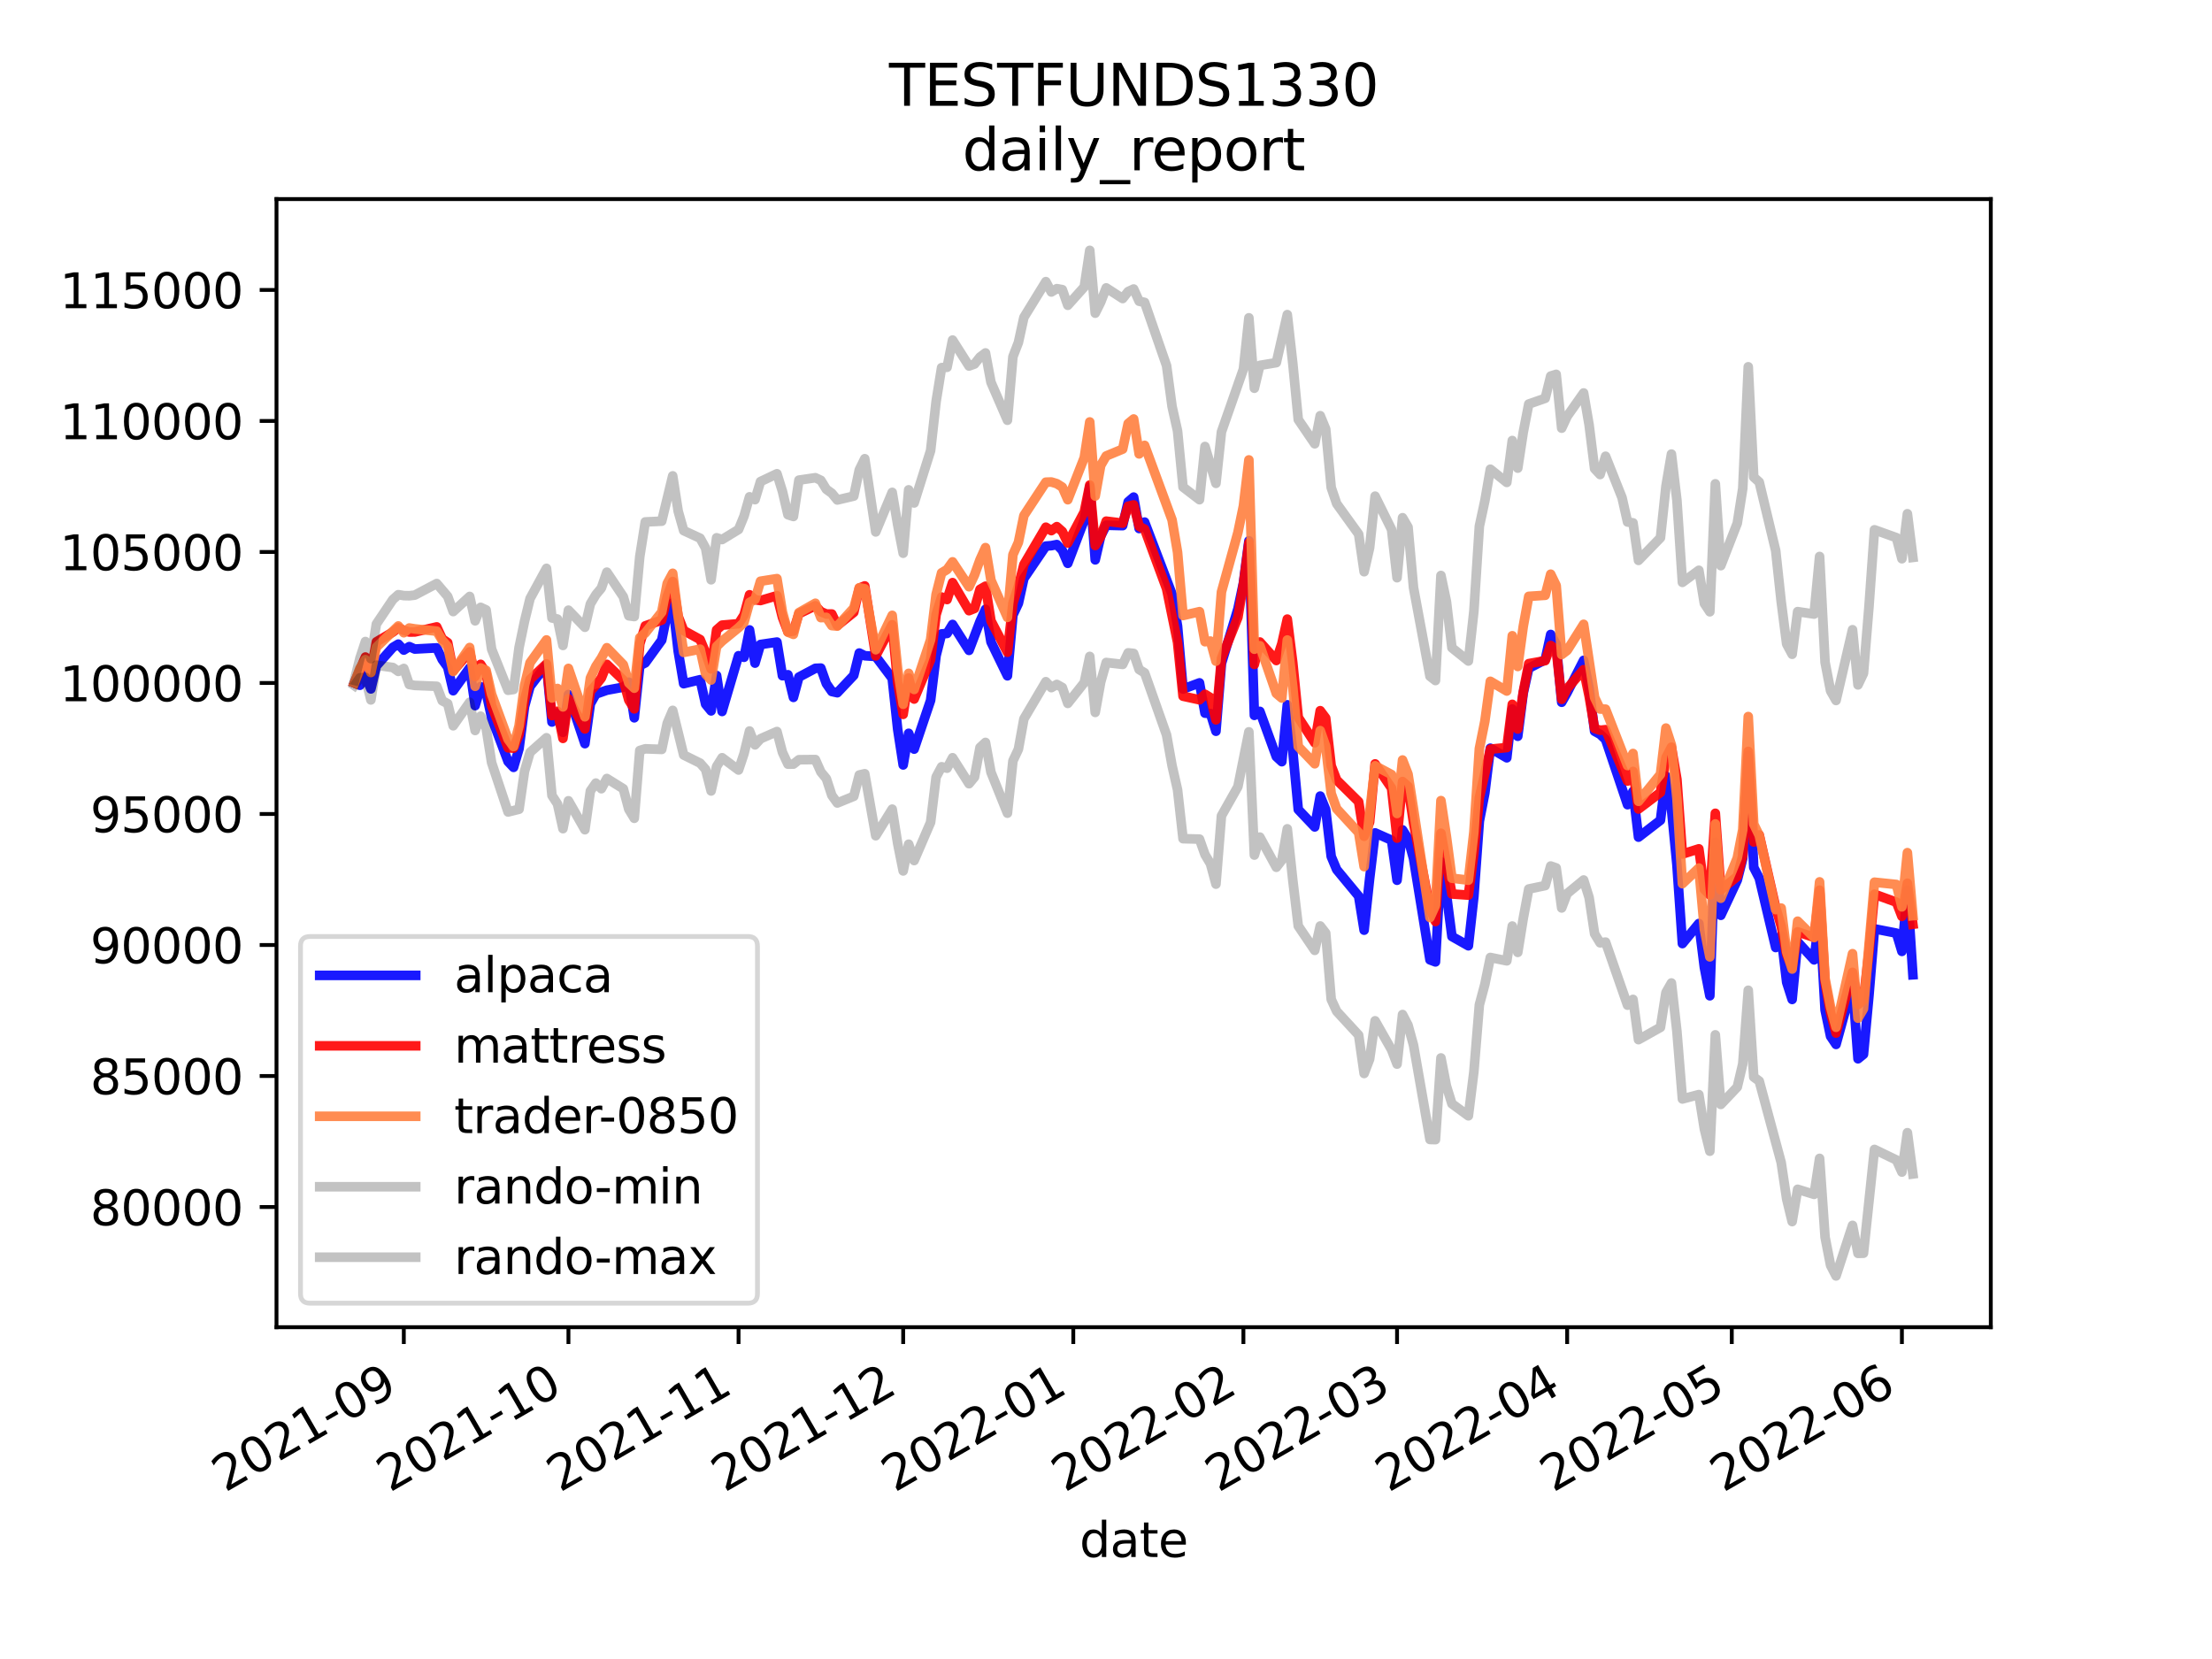<?xml version="1.0" encoding="utf-8" standalone="no"?>
<!DOCTYPE svg PUBLIC "-//W3C//DTD SVG 1.1//EN"
  "http://www.w3.org/Graphics/SVG/1.1/DTD/svg11.dtd">
<svg height="345.6pt" version="1.1" viewBox="0 0 460.8 345.6" width="460.8pt" xmlns="http://www.w3.org/2000/svg" xmlns:xlink="http://www.w3.org/1999/xlink">
 <defs>
  <style type="text/css">*{stroke-linecap:butt;stroke-linejoin:round;}</style>
 </defs>
 <g id="figure_1">
  <g id="patch_1">
   <path d="M 0 345.6 
L 460.8 345.6 
L 460.8 0 
L 0 0 
z
" style="fill:#ffffff;"/>
  </g>
  <g id="axes_1">
   <g id="patch_2">
    <path d="M 57.6 276.48 
L 414.72 276.48 
L 414.72 41.472 
L 57.6 41.472 
z
" style="fill:#ffffff;"/>
   </g>
   <g id="matplotlib.axis_1">
    <g id="xtick_1">
     <g id="line2d_1">
      <defs>
       <path d="M 0 0 
L 0 3.5 
" id="mbf62b07e39" style="stroke:#000000;stroke-width:0.8;"/>
      </defs>
      <g>
       <use style="stroke:#000000;stroke-width:0.8;" x="84.121" xlink:href="#mbf62b07e39" y="276.48"/>
      </g>
     </g>
     <g id="text_1">
      <!-- 2021-09 -->
      <g transform="translate(46.896 310.952)rotate(-30)scale(0.1 -0.1)">
       <defs>
        <path d="M 1228 531 
L 3431 531 
L 3431 0 
L 469 0 
L 469 531 
Q 828 903 1448 1529 
Q 2069 2156 2228 2338 
Q 2531 2678 2651 2914 
Q 2772 3150 2772 3378 
Q 2772 3750 2511 3984 
Q 2250 4219 1831 4219 
Q 1534 4219 1204 4116 
Q 875 4013 500 3803 
L 500 4441 
Q 881 4594 1212 4672 
Q 1544 4750 1819 4750 
Q 2544 4750 2975 4387 
Q 3406 4025 3406 3419 
Q 3406 3131 3298 2873 
Q 3191 2616 2906 2266 
Q 2828 2175 2409 1742 
Q 1991 1309 1228 531 
z
" id="DejaVuSans-32" transform="scale(0.016)"/>
        <path d="M 2034 4250 
Q 1547 4250 1301 3770 
Q 1056 3291 1056 2328 
Q 1056 1369 1301 889 
Q 1547 409 2034 409 
Q 2525 409 2770 889 
Q 3016 1369 3016 2328 
Q 3016 3291 2770 3770 
Q 2525 4250 2034 4250 
z
M 2034 4750 
Q 2819 4750 3233 4129 
Q 3647 3509 3647 2328 
Q 3647 1150 3233 529 
Q 2819 -91 2034 -91 
Q 1250 -91 836 529 
Q 422 1150 422 2328 
Q 422 3509 836 4129 
Q 1250 4750 2034 4750 
z
" id="DejaVuSans-30" transform="scale(0.016)"/>
        <path d="M 794 531 
L 1825 531 
L 1825 4091 
L 703 3866 
L 703 4441 
L 1819 4666 
L 2450 4666 
L 2450 531 
L 3481 531 
L 3481 0 
L 794 0 
L 794 531 
z
" id="DejaVuSans-31" transform="scale(0.016)"/>
        <path d="M 313 2009 
L 1997 2009 
L 1997 1497 
L 313 1497 
L 313 2009 
z
" id="DejaVuSans-2d" transform="scale(0.016)"/>
        <path d="M 703 97 
L 703 672 
Q 941 559 1184 500 
Q 1428 441 1663 441 
Q 2288 441 2617 861 
Q 2947 1281 2994 2138 
Q 2813 1869 2534 1725 
Q 2256 1581 1919 1581 
Q 1219 1581 811 2004 
Q 403 2428 403 3163 
Q 403 3881 828 4315 
Q 1253 4750 1959 4750 
Q 2769 4750 3195 4129 
Q 3622 3509 3622 2328 
Q 3622 1225 3098 567 
Q 2575 -91 1691 -91 
Q 1453 -91 1209 -44 
Q 966 3 703 97 
z
M 1959 2075 
Q 2384 2075 2632 2365 
Q 2881 2656 2881 3163 
Q 2881 3666 2632 3958 
Q 2384 4250 1959 4250 
Q 1534 4250 1286 3958 
Q 1038 3666 1038 3163 
Q 1038 2656 1286 2365 
Q 1534 2075 1959 2075 
z
" id="DejaVuSans-39" transform="scale(0.016)"/>
       </defs>
       <use xlink:href="#DejaVuSans-32"/>
       <use x="63.623" xlink:href="#DejaVuSans-30"/>
       <use x="127.246" xlink:href="#DejaVuSans-32"/>
       <use x="190.869" xlink:href="#DejaVuSans-31"/>
       <use x="254.492" xlink:href="#DejaVuSans-2d"/>
       <use x="290.576" xlink:href="#DejaVuSans-30"/>
       <use x="354.199" xlink:href="#DejaVuSans-39"/>
      </g>
     </g>
    </g>
    <g id="xtick_2">
     <g id="line2d_2">
      <g>
       <use style="stroke:#000000;stroke-width:0.8;" x="118.416" xlink:href="#mbf62b07e39" y="276.48"/>
      </g>
     </g>
     <g id="text_2">
      <!-- 2021-10 -->
      <g transform="translate(81.191 310.952)rotate(-30)scale(0.1 -0.1)">
       <use xlink:href="#DejaVuSans-32"/>
       <use x="63.623" xlink:href="#DejaVuSans-30"/>
       <use x="127.246" xlink:href="#DejaVuSans-32"/>
       <use x="190.869" xlink:href="#DejaVuSans-31"/>
       <use x="254.492" xlink:href="#DejaVuSans-2d"/>
       <use x="290.576" xlink:href="#DejaVuSans-31"/>
       <use x="354.199" xlink:href="#DejaVuSans-30"/>
      </g>
     </g>
    </g>
    <g id="xtick_3">
     <g id="line2d_3">
      <g>
       <use style="stroke:#000000;stroke-width:0.8;" x="153.853" xlink:href="#mbf62b07e39" y="276.48"/>
      </g>
     </g>
     <g id="text_3">
      <!-- 2021-11 -->
      <g transform="translate(116.628 310.952)rotate(-30)scale(0.1 -0.1)">
       <use xlink:href="#DejaVuSans-32"/>
       <use x="63.623" xlink:href="#DejaVuSans-30"/>
       <use x="127.246" xlink:href="#DejaVuSans-32"/>
       <use x="190.869" xlink:href="#DejaVuSans-31"/>
       <use x="254.492" xlink:href="#DejaVuSans-2d"/>
       <use x="290.576" xlink:href="#DejaVuSans-31"/>
       <use x="354.199" xlink:href="#DejaVuSans-31"/>
      </g>
     </g>
    </g>
    <g id="xtick_4">
     <g id="line2d_4">
      <g>
       <use style="stroke:#000000;stroke-width:0.8;" x="188.148" xlink:href="#mbf62b07e39" y="276.48"/>
      </g>
     </g>
     <g id="text_4">
      <!-- 2021-12 -->
      <g transform="translate(150.923 310.952)rotate(-30)scale(0.1 -0.1)">
       <use xlink:href="#DejaVuSans-32"/>
       <use x="63.623" xlink:href="#DejaVuSans-30"/>
       <use x="127.246" xlink:href="#DejaVuSans-32"/>
       <use x="190.869" xlink:href="#DejaVuSans-31"/>
       <use x="254.492" xlink:href="#DejaVuSans-2d"/>
       <use x="290.576" xlink:href="#DejaVuSans-31"/>
       <use x="354.199" xlink:href="#DejaVuSans-32"/>
      </g>
     </g>
    </g>
    <g id="xtick_5">
     <g id="line2d_5">
      <g>
       <use style="stroke:#000000;stroke-width:0.8;" x="223.585" xlink:href="#mbf62b07e39" y="276.48"/>
      </g>
     </g>
     <g id="text_5">
      <!-- 2022-01 -->
      <g transform="translate(186.361 310.952)rotate(-30)scale(0.1 -0.1)">
       <use xlink:href="#DejaVuSans-32"/>
       <use x="63.623" xlink:href="#DejaVuSans-30"/>
       <use x="127.246" xlink:href="#DejaVuSans-32"/>
       <use x="190.869" xlink:href="#DejaVuSans-32"/>
       <use x="254.492" xlink:href="#DejaVuSans-2d"/>
       <use x="290.576" xlink:href="#DejaVuSans-30"/>
       <use x="354.199" xlink:href="#DejaVuSans-31"/>
      </g>
     </g>
    </g>
    <g id="xtick_6">
     <g id="line2d_6">
      <g>
       <use style="stroke:#000000;stroke-width:0.8;" x="259.023" xlink:href="#mbf62b07e39" y="276.48"/>
      </g>
     </g>
     <g id="text_6">
      <!-- 2022-02 -->
      <g transform="translate(221.798 310.952)rotate(-30)scale(0.1 -0.1)">
       <use xlink:href="#DejaVuSans-32"/>
       <use x="63.623" xlink:href="#DejaVuSans-30"/>
       <use x="127.246" xlink:href="#DejaVuSans-32"/>
       <use x="190.869" xlink:href="#DejaVuSans-32"/>
       <use x="254.492" xlink:href="#DejaVuSans-2d"/>
       <use x="290.576" xlink:href="#DejaVuSans-30"/>
       <use x="354.199" xlink:href="#DejaVuSans-32"/>
      </g>
     </g>
    </g>
    <g id="xtick_7">
     <g id="line2d_7">
      <g>
       <use style="stroke:#000000;stroke-width:0.8;" x="291.031" xlink:href="#mbf62b07e39" y="276.48"/>
      </g>
     </g>
     <g id="text_7">
      <!-- 2022-03 -->
      <g transform="translate(253.806 310.952)rotate(-30)scale(0.1 -0.1)">
       <defs>
        <path d="M 2597 2516 
Q 3050 2419 3304 2112 
Q 3559 1806 3559 1356 
Q 3559 666 3084 287 
Q 2609 -91 1734 -91 
Q 1441 -91 1130 -33 
Q 819 25 488 141 
L 488 750 
Q 750 597 1062 519 
Q 1375 441 1716 441 
Q 2309 441 2620 675 
Q 2931 909 2931 1356 
Q 2931 1769 2642 2001 
Q 2353 2234 1838 2234 
L 1294 2234 
L 1294 2753 
L 1863 2753 
Q 2328 2753 2575 2939 
Q 2822 3125 2822 3475 
Q 2822 3834 2567 4026 
Q 2313 4219 1838 4219 
Q 1578 4219 1281 4162 
Q 984 4106 628 3988 
L 628 4550 
Q 988 4650 1302 4700 
Q 1616 4750 1894 4750 
Q 2613 4750 3031 4423 
Q 3450 4097 3450 3541 
Q 3450 3153 3228 2886 
Q 3006 2619 2597 2516 
z
" id="DejaVuSans-33" transform="scale(0.016)"/>
       </defs>
       <use xlink:href="#DejaVuSans-32"/>
       <use x="63.623" xlink:href="#DejaVuSans-30"/>
       <use x="127.246" xlink:href="#DejaVuSans-32"/>
       <use x="190.869" xlink:href="#DejaVuSans-32"/>
       <use x="254.492" xlink:href="#DejaVuSans-2d"/>
       <use x="290.576" xlink:href="#DejaVuSans-30"/>
       <use x="354.199" xlink:href="#DejaVuSans-33"/>
      </g>
     </g>
    </g>
    <g id="xtick_8">
     <g id="line2d_8">
      <g>
       <use style="stroke:#000000;stroke-width:0.8;" x="326.469" xlink:href="#mbf62b07e39" y="276.48"/>
      </g>
     </g>
     <g id="text_8">
      <!-- 2022-04 -->
      <g transform="translate(289.244 310.952)rotate(-30)scale(0.1 -0.1)">
       <defs>
        <path d="M 2419 4116 
L 825 1625 
L 2419 1625 
L 2419 4116 
z
M 2253 4666 
L 3047 4666 
L 3047 1625 
L 3713 1625 
L 3713 1100 
L 3047 1100 
L 3047 0 
L 2419 0 
L 2419 1100 
L 313 1100 
L 313 1709 
L 2253 4666 
z
" id="DejaVuSans-34" transform="scale(0.016)"/>
       </defs>
       <use xlink:href="#DejaVuSans-32"/>
       <use x="63.623" xlink:href="#DejaVuSans-30"/>
       <use x="127.246" xlink:href="#DejaVuSans-32"/>
       <use x="190.869" xlink:href="#DejaVuSans-32"/>
       <use x="254.492" xlink:href="#DejaVuSans-2d"/>
       <use x="290.576" xlink:href="#DejaVuSans-30"/>
       <use x="354.199" xlink:href="#DejaVuSans-34"/>
      </g>
     </g>
    </g>
    <g id="xtick_9">
     <g id="line2d_9">
      <g>
       <use style="stroke:#000000;stroke-width:0.8;" x="360.763" xlink:href="#mbf62b07e39" y="276.48"/>
      </g>
     </g>
     <g id="text_9">
      <!-- 2022-05 -->
      <g transform="translate(323.539 310.952)rotate(-30)scale(0.1 -0.1)">
       <defs>
        <path d="M 691 4666 
L 3169 4666 
L 3169 4134 
L 1269 4134 
L 1269 2991 
Q 1406 3038 1543 3061 
Q 1681 3084 1819 3084 
Q 2600 3084 3056 2656 
Q 3513 2228 3513 1497 
Q 3513 744 3044 326 
Q 2575 -91 1722 -91 
Q 1428 -91 1123 -41 
Q 819 9 494 109 
L 494 744 
Q 775 591 1075 516 
Q 1375 441 1709 441 
Q 2250 441 2565 725 
Q 2881 1009 2881 1497 
Q 2881 1984 2565 2268 
Q 2250 2553 1709 2553 
Q 1456 2553 1204 2497 
Q 953 2441 691 2322 
L 691 4666 
z
" id="DejaVuSans-35" transform="scale(0.016)"/>
       </defs>
       <use xlink:href="#DejaVuSans-32"/>
       <use x="63.623" xlink:href="#DejaVuSans-30"/>
       <use x="127.246" xlink:href="#DejaVuSans-32"/>
       <use x="190.869" xlink:href="#DejaVuSans-32"/>
       <use x="254.492" xlink:href="#DejaVuSans-2d"/>
       <use x="290.576" xlink:href="#DejaVuSans-30"/>
       <use x="354.199" xlink:href="#DejaVuSans-35"/>
      </g>
     </g>
    </g>
    <g id="xtick_10">
     <g id="line2d_10">
      <g>
       <use style="stroke:#000000;stroke-width:0.8;" x="396.201" xlink:href="#mbf62b07e39" y="276.48"/>
      </g>
     </g>
     <g id="text_10">
      <!-- 2022-06 -->
      <g transform="translate(358.976 310.952)rotate(-30)scale(0.1 -0.1)">
       <defs>
        <path d="M 2113 2584 
Q 1688 2584 1439 2293 
Q 1191 2003 1191 1497 
Q 1191 994 1439 701 
Q 1688 409 2113 409 
Q 2538 409 2786 701 
Q 3034 994 3034 1497 
Q 3034 2003 2786 2293 
Q 2538 2584 2113 2584 
z
M 3366 4563 
L 3366 3988 
Q 3128 4100 2886 4159 
Q 2644 4219 2406 4219 
Q 1781 4219 1451 3797 
Q 1122 3375 1075 2522 
Q 1259 2794 1537 2939 
Q 1816 3084 2150 3084 
Q 2853 3084 3261 2657 
Q 3669 2231 3669 1497 
Q 3669 778 3244 343 
Q 2819 -91 2113 -91 
Q 1303 -91 875 529 
Q 447 1150 447 2328 
Q 447 3434 972 4092 
Q 1497 4750 2381 4750 
Q 2619 4750 2861 4703 
Q 3103 4656 3366 4563 
z
" id="DejaVuSans-36" transform="scale(0.016)"/>
       </defs>
       <use xlink:href="#DejaVuSans-32"/>
       <use x="63.623" xlink:href="#DejaVuSans-30"/>
       <use x="127.246" xlink:href="#DejaVuSans-32"/>
       <use x="190.869" xlink:href="#DejaVuSans-32"/>
       <use x="254.492" xlink:href="#DejaVuSans-2d"/>
       <use x="290.576" xlink:href="#DejaVuSans-30"/>
       <use x="354.199" xlink:href="#DejaVuSans-36"/>
      </g>
     </g>
    </g>
    <g id="text_11">
     <!-- date -->
     <g transform="translate(224.885 324.351)scale(0.1 -0.1)">
      <defs>
       <path d="M 2906 2969 
L 2906 4863 
L 3481 4863 
L 3481 0 
L 2906 0 
L 2906 525 
Q 2725 213 2448 61 
Q 2172 -91 1784 -91 
Q 1150 -91 751 415 
Q 353 922 353 1747 
Q 353 2572 751 3078 
Q 1150 3584 1784 3584 
Q 2172 3584 2448 3432 
Q 2725 3281 2906 2969 
z
M 947 1747 
Q 947 1113 1208 752 
Q 1469 391 1925 391 
Q 2381 391 2643 752 
Q 2906 1113 2906 1747 
Q 2906 2381 2643 2742 
Q 2381 3103 1925 3103 
Q 1469 3103 1208 2742 
Q 947 2381 947 1747 
z
" id="DejaVuSans-64" transform="scale(0.016)"/>
       <path d="M 2194 1759 
Q 1497 1759 1228 1600 
Q 959 1441 959 1056 
Q 959 750 1161 570 
Q 1363 391 1709 391 
Q 2188 391 2477 730 
Q 2766 1069 2766 1631 
L 2766 1759 
L 2194 1759 
z
M 3341 1997 
L 3341 0 
L 2766 0 
L 2766 531 
Q 2569 213 2275 61 
Q 1981 -91 1556 -91 
Q 1019 -91 701 211 
Q 384 513 384 1019 
Q 384 1609 779 1909 
Q 1175 2209 1959 2209 
L 2766 2209 
L 2766 2266 
Q 2766 2663 2505 2880 
Q 2244 3097 1772 3097 
Q 1472 3097 1187 3025 
Q 903 2953 641 2809 
L 641 3341 
Q 956 3463 1253 3523 
Q 1550 3584 1831 3584 
Q 2591 3584 2966 3190 
Q 3341 2797 3341 1997 
z
" id="DejaVuSans-61" transform="scale(0.016)"/>
       <path d="M 1172 4494 
L 1172 3500 
L 2356 3500 
L 2356 3053 
L 1172 3053 
L 1172 1153 
Q 1172 725 1289 603 
Q 1406 481 1766 481 
L 2356 481 
L 2356 0 
L 1766 0 
Q 1100 0 847 248 
Q 594 497 594 1153 
L 594 3053 
L 172 3053 
L 172 3500 
L 594 3500 
L 594 4494 
L 1172 4494 
z
" id="DejaVuSans-74" transform="scale(0.016)"/>
       <path d="M 3597 1894 
L 3597 1613 
L 953 1613 
Q 991 1019 1311 708 
Q 1631 397 2203 397 
Q 2534 397 2845 478 
Q 3156 559 3463 722 
L 3463 178 
Q 3153 47 2828 -22 
Q 2503 -91 2169 -91 
Q 1331 -91 842 396 
Q 353 884 353 1716 
Q 353 2575 817 3079 
Q 1281 3584 2069 3584 
Q 2775 3584 3186 3129 
Q 3597 2675 3597 1894 
z
M 3022 2063 
Q 3016 2534 2758 2815 
Q 2500 3097 2075 3097 
Q 1594 3097 1305 2825 
Q 1016 2553 972 2059 
L 3022 2063 
z
" id="DejaVuSans-65" transform="scale(0.016)"/>
      </defs>
      <use xlink:href="#DejaVuSans-64"/>
      <use x="63.477" xlink:href="#DejaVuSans-61"/>
      <use x="124.756" xlink:href="#DejaVuSans-74"/>
      <use x="163.965" xlink:href="#DejaVuSans-65"/>
     </g>
    </g>
   </g>
   <g id="matplotlib.axis_2">
    <g id="ytick_1">
     <g id="line2d_11">
      <defs>
       <path d="M 0 0 
L -3.5 0 
" id="md942f75c71" style="stroke:#000000;stroke-width:0.8;"/>
      </defs>
      <g>
       <use style="stroke:#000000;stroke-width:0.8;" x="57.6" xlink:href="#md942f75c71" y="251.444"/>
      </g>
     </g>
     <g id="text_12">
      <!-- 80000 -->
      <g transform="translate(18.788 255.243)scale(0.1 -0.1)">
       <defs>
        <path d="M 2034 2216 
Q 1584 2216 1326 1975 
Q 1069 1734 1069 1313 
Q 1069 891 1326 650 
Q 1584 409 2034 409 
Q 2484 409 2743 651 
Q 3003 894 3003 1313 
Q 3003 1734 2745 1975 
Q 2488 2216 2034 2216 
z
M 1403 2484 
Q 997 2584 770 2862 
Q 544 3141 544 3541 
Q 544 4100 942 4425 
Q 1341 4750 2034 4750 
Q 2731 4750 3128 4425 
Q 3525 4100 3525 3541 
Q 3525 3141 3298 2862 
Q 3072 2584 2669 2484 
Q 3125 2378 3379 2068 
Q 3634 1759 3634 1313 
Q 3634 634 3220 271 
Q 2806 -91 2034 -91 
Q 1263 -91 848 271 
Q 434 634 434 1313 
Q 434 1759 690 2068 
Q 947 2378 1403 2484 
z
M 1172 3481 
Q 1172 3119 1398 2916 
Q 1625 2713 2034 2713 
Q 2441 2713 2670 2916 
Q 2900 3119 2900 3481 
Q 2900 3844 2670 4047 
Q 2441 4250 2034 4250 
Q 1625 4250 1398 4047 
Q 1172 3844 1172 3481 
z
" id="DejaVuSans-38" transform="scale(0.016)"/>
       </defs>
       <use xlink:href="#DejaVuSans-38"/>
       <use x="63.623" xlink:href="#DejaVuSans-30"/>
       <use x="127.246" xlink:href="#DejaVuSans-30"/>
       <use x="190.869" xlink:href="#DejaVuSans-30"/>
       <use x="254.492" xlink:href="#DejaVuSans-30"/>
      </g>
     </g>
    </g>
    <g id="ytick_2">
     <g id="line2d_12">
      <g>
       <use style="stroke:#000000;stroke-width:0.8;" x="57.6" xlink:href="#md942f75c71" y="224.152"/>
      </g>
     </g>
     <g id="text_13">
      <!-- 85000 -->
      <g transform="translate(18.788 227.951)scale(0.1 -0.1)">
       <use xlink:href="#DejaVuSans-38"/>
       <use x="63.623" xlink:href="#DejaVuSans-35"/>
       <use x="127.246" xlink:href="#DejaVuSans-30"/>
       <use x="190.869" xlink:href="#DejaVuSans-30"/>
       <use x="254.492" xlink:href="#DejaVuSans-30"/>
      </g>
     </g>
    </g>
    <g id="ytick_3">
     <g id="line2d_13">
      <g>
       <use style="stroke:#000000;stroke-width:0.8;" x="57.6" xlink:href="#md942f75c71" y="196.86"/>
      </g>
     </g>
     <g id="text_14">
      <!-- 90000 -->
      <g transform="translate(18.788 200.659)scale(0.1 -0.1)">
       <use xlink:href="#DejaVuSans-39"/>
       <use x="63.623" xlink:href="#DejaVuSans-30"/>
       <use x="127.246" xlink:href="#DejaVuSans-30"/>
       <use x="190.869" xlink:href="#DejaVuSans-30"/>
       <use x="254.492" xlink:href="#DejaVuSans-30"/>
      </g>
     </g>
    </g>
    <g id="ytick_4">
     <g id="line2d_14">
      <g>
       <use style="stroke:#000000;stroke-width:0.8;" x="57.6" xlink:href="#md942f75c71" y="169.569"/>
      </g>
     </g>
     <g id="text_15">
      <!-- 95000 -->
      <g transform="translate(18.788 173.368)scale(0.1 -0.1)">
       <use xlink:href="#DejaVuSans-39"/>
       <use x="63.623" xlink:href="#DejaVuSans-35"/>
       <use x="127.246" xlink:href="#DejaVuSans-30"/>
       <use x="190.869" xlink:href="#DejaVuSans-30"/>
       <use x="254.492" xlink:href="#DejaVuSans-30"/>
      </g>
     </g>
    </g>
    <g id="ytick_5">
     <g id="line2d_15">
      <g>
       <use style="stroke:#000000;stroke-width:0.8;" x="57.6" xlink:href="#md942f75c71" y="142.277"/>
      </g>
     </g>
     <g id="text_16">
      <!-- 100000 -->
      <g transform="translate(12.425 146.076)scale(0.1 -0.1)">
       <use xlink:href="#DejaVuSans-31"/>
       <use x="63.623" xlink:href="#DejaVuSans-30"/>
       <use x="127.246" xlink:href="#DejaVuSans-30"/>
       <use x="190.869" xlink:href="#DejaVuSans-30"/>
       <use x="254.492" xlink:href="#DejaVuSans-30"/>
       <use x="318.115" xlink:href="#DejaVuSans-30"/>
      </g>
     </g>
    </g>
    <g id="ytick_6">
     <g id="line2d_16">
      <g>
       <use style="stroke:#000000;stroke-width:0.8;" x="57.6" xlink:href="#md942f75c71" y="114.985"/>
      </g>
     </g>
     <g id="text_17">
      <!-- 105000 -->
      <g transform="translate(12.425 118.785)scale(0.1 -0.1)">
       <use xlink:href="#DejaVuSans-31"/>
       <use x="63.623" xlink:href="#DejaVuSans-30"/>
       <use x="127.246" xlink:href="#DejaVuSans-35"/>
       <use x="190.869" xlink:href="#DejaVuSans-30"/>
       <use x="254.492" xlink:href="#DejaVuSans-30"/>
       <use x="318.115" xlink:href="#DejaVuSans-30"/>
      </g>
     </g>
    </g>
    <g id="ytick_7">
     <g id="line2d_17">
      <g>
       <use style="stroke:#000000;stroke-width:0.8;" x="57.6" xlink:href="#md942f75c71" y="87.694"/>
      </g>
     </g>
     <g id="text_18">
      <!-- 110000 -->
      <g transform="translate(12.425 91.493)scale(0.1 -0.1)">
       <use xlink:href="#DejaVuSans-31"/>
       <use x="63.623" xlink:href="#DejaVuSans-31"/>
       <use x="127.246" xlink:href="#DejaVuSans-30"/>
       <use x="190.869" xlink:href="#DejaVuSans-30"/>
       <use x="254.492" xlink:href="#DejaVuSans-30"/>
       <use x="318.115" xlink:href="#DejaVuSans-30"/>
      </g>
     </g>
    </g>
    <g id="ytick_8">
     <g id="line2d_18">
      <g>
       <use style="stroke:#000000;stroke-width:0.8;" x="57.6" xlink:href="#md942f75c71" y="60.402"/>
      </g>
     </g>
     <g id="text_19">
      <!-- 115000 -->
      <g transform="translate(12.425 64.201)scale(0.1 -0.1)">
       <use xlink:href="#DejaVuSans-31"/>
       <use x="63.623" xlink:href="#DejaVuSans-31"/>
       <use x="127.246" xlink:href="#DejaVuSans-35"/>
       <use x="190.869" xlink:href="#DejaVuSans-30"/>
       <use x="254.492" xlink:href="#DejaVuSans-30"/>
       <use x="318.115" xlink:href="#DejaVuSans-30"/>
      </g>
     </g>
    </g>
   </g>
   <g id="line2d_19">
    <path clip-path="url(#p2b490e1f2a)" d="M 73.833 142.277 
L 74.976 142.755 
L 76.119 140.771 
L 77.262 143.516 
L 78.405 138.712 
L 81.835 134.865 
L 82.978 134.183 
L 84.121 135.424 
L 85.264 134.702 
L 86.407 135.208 
L 90.98 134.966 
L 92.123 137.395 
L 93.266 138.974 
L 94.409 143.889 
L 97.839 139.137 
L 98.982 146.998 
L 100.125 143.051 
L 101.268 144.243 
L 102.411 149.497 
L 105.841 158.639 
L 106.984 159.855 
L 108.127 155.954 
L 109.27 147.19 
L 110.414 143.003 
L 113.843 138.475 
L 114.986 150.41 
L 116.129 148.517 
L 117.272 152.557 
L 118.416 144.673 
L 121.845 154.917 
L 122.988 146.609 
L 124.131 144.585 
L 126.418 143.78 
L 129.847 143.15 
L 130.99 142.115 
L 132.133 149.53 
L 133.277 138.663 
L 134.42 138.087 
L 137.849 133.352 
L 138.992 127.773 
L 140.135 125.617 
L 141.279 135.661 
L 142.422 142.425 
L 145.851 141.596 
L 146.994 146.696 
L 148.137 148.09 
L 149.281 140.718 
L 150.424 148.212 
L 153.853 136.598 
L 154.996 136.923 
L 156.14 131.226 
L 157.283 138.14 
L 158.426 134.259 
L 161.855 133.753 
L 162.998 140.764 
L 164.142 140.562 
L 165.285 145.277 
L 166.428 141.047 
L 169.857 139.224 
L 171 139.178 
L 172.144 142.41 
L 173.287 144.056 
L 174.43 144.308 
L 177.859 140.679 
L 179.003 136.038 
L 180.146 136.602 
L 182.432 136.754 
L 185.861 141.31 
L 187.005 151.936 
L 188.148 159.35 
L 189.291 152.761 
L 190.434 156.054 
L 193.863 145.893 
L 195.007 136.581 
L 196.15 132.056 
L 197.293 131.959 
L 198.436 130.085 
L 201.866 135.485 
L 204.152 129.468 
L 205.295 126.931 
L 206.438 133.723 
L 209.868 140.784 
L 211.011 128.122 
L 212.154 125.682 
L 213.297 120.495 
L 217.87 113.76 
L 219.013 113.668 
L 220.156 113.443 
L 221.299 114.654 
L 222.442 117.351 
L 225.872 108.334 
L 227.015 101.401 
L 228.158 116.629 
L 229.301 111.672 
L 230.444 109.416 
L 233.874 109.501 
L 235.017 104.539 
L 236.16 103.557 
L 237.303 110.102 
L 238.446 108.759 
L 244.162 123.779 
L 245.305 130.427 
L 246.448 143.531 
L 249.878 142.252 
L 251.021 148.561 
L 252.164 148.641 
L 253.307 152.332 
L 254.45 138.214 
L 257.88 126.834 
L 259.023 121.456 
L 260.166 112.664 
L 261.309 149.023 
L 262.452 148.192 
L 265.882 157.617 
L 267.025 158.672 
L 268.168 146.822 
L 269.311 156.49 
L 270.454 168.644 
L 273.884 172.264 
L 275.027 165.836 
L 276.17 168.655 
L 277.313 178.415 
L 278.457 181.151 
L 283.029 186.678 
L 284.172 193.774 
L 285.315 183.082 
L 286.459 173.503 
L 289.888 175.029 
L 291.031 183.37 
L 292.174 172.877 
L 293.317 174.687 
L 294.461 178.853 
L 297.89 199.953 
L 299.033 200.382 
L 300.176 179.526 
L 301.32 186.269 
L 302.463 195.085 
L 305.892 197.021 
L 307.035 186.792 
L 308.178 171.06 
L 309.322 165.205 
L 310.465 155.866 
L 313.894 157.863 
L 315.037 147.703 
L 316.18 153.379 
L 317.324 144.373 
L 318.467 139.215 
L 321.896 137.425 
L 323.039 132.168 
L 324.183 134.184 
L 325.326 146.293 
L 326.469 144.276 
L 329.898 137.561 
L 331.041 143.437 
L 332.185 152.338 
L 333.328 152.965 
L 334.471 154.05 
L 339.043 167.632 
L 340.187 164.863 
L 341.33 174.393 
L 345.902 170.866 
L 347.046 161.679 
L 348.189 168.455 
L 349.332 180.153 
L 350.475 196.566 
L 353.904 192.385 
L 355.048 201.524 
L 356.191 207.439 
L 357.334 175.449 
L 358.477 190.678 
L 361.906 183.359 
L 363.05 178.813 
L 364.193 157.329 
L 365.336 180.705 
L 366.479 182.926 
L 369.909 197.386 
L 371.052 194.969 
L 372.195 204.629 
L 373.338 208.202 
L 374.481 196.22 
L 377.911 199.956 
L 379.054 190.45 
L 380.197 210.406 
L 381.34 215.872 
L 382.483 217.574 
L 385.913 205.12 
L 387.056 220.564 
L 388.199 219.636 
L 389.342 207.38 
L 390.485 193.496 
L 395.058 194.387 
L 396.201 198.191 
L 397.344 185.454 
L 398.487 203.065 
L 398.487 203.065 
" style="fill:none;stroke:#0000ff;stroke-linecap:square;stroke-opacity:0.9;stroke-width:2;"/>
   </g>
   <g id="line2d_20">
    <path clip-path="url(#p2b490e1f2a)" d="M 73.833 142.277 
L 76.119 136.876 
L 77.262 140.05 
L 78.405 133.713 
L 81.835 131.673 
L 82.978 130.761 
L 84.121 131.325 
L 85.264 131.661 
L 86.407 131.652 
L 90.98 130.595 
L 92.123 133.09 
L 93.266 133.875 
L 94.409 139.722 
L 97.839 135.783 
L 98.982 140.926 
L 100.125 138.394 
L 101.268 140.178 
L 102.411 147.024 
L 105.841 155.781 
L 106.984 155.854 
L 108.127 153.013 
L 109.27 145.815 
L 110.414 141.551 
L 113.843 138.297 
L 114.986 149.064 
L 116.129 148.165 
L 117.272 153.818 
L 118.416 145.567 
L 121.845 151.847 
L 122.988 143.992 
L 124.131 142.711 
L 125.274 141.251 
L 126.418 138.399 
L 129.847 141.696 
L 130.99 145.848 
L 132.133 147.669 
L 133.277 134.151 
L 134.42 130.378 
L 137.849 129.183 
L 138.992 124.272 
L 140.135 121.147 
L 141.279 128.419 
L 142.422 131.345 
L 145.851 133.227 
L 146.994 135.988 
L 148.137 139.34 
L 149.281 131.226 
L 150.424 130.229 
L 153.853 129.93 
L 154.996 128.119 
L 156.14 123.905 
L 157.283 124.944 
L 158.426 125.101 
L 161.855 124.093 
L 162.998 128.611 
L 164.142 131.624 
L 165.285 131.469 
L 166.428 127.843 
L 169.857 126.191 
L 171 127.418 
L 172.144 127.909 
L 173.287 127.911 
L 174.43 130.321 
L 177.859 127.56 
L 179.003 122.51 
L 180.146 122.052 
L 182.432 136.64 
L 185.861 130.152 
L 187.005 142.244 
L 188.148 148.814 
L 189.291 141.238 
L 190.434 145.623 
L 193.863 137.439 
L 195.007 128.038 
L 196.15 124.374 
L 197.293 124.894 
L 198.436 121.371 
L 201.866 127.214 
L 203.009 126.75 
L 204.152 122.776 
L 205.295 122.115 
L 206.438 129.341 
L 209.868 135.88 
L 211.011 125.645 
L 212.154 122.086 
L 213.297 117.598 
L 217.87 109.826 
L 219.013 110.54 
L 220.156 109.708 
L 221.299 110.716 
L 222.442 113.125 
L 225.872 106.649 
L 227.015 101.039 
L 228.158 113.638 
L 229.301 111.741 
L 230.444 108.568 
L 233.874 108.986 
L 235.017 105.455 
L 236.16 105.18 
L 237.303 109.637 
L 238.446 110.241 
L 243.019 122.639 
L 245.305 133.803 
L 246.448 145.03 
L 249.878 145.78 
L 251.021 144.633 
L 252.164 145.334 
L 253.307 149.954 
L 254.45 137.137 
L 257.88 128.607 
L 259.023 121.651 
L 260.166 113.074 
L 261.309 138.414 
L 262.452 133.74 
L 265.882 137.595 
L 267.025 134.121 
L 268.168 128.971 
L 269.311 138.051 
L 270.454 149.46 
L 273.884 154.737 
L 275.027 148.051 
L 276.17 149.578 
L 277.313 159.529 
L 278.457 162.49 
L 283.029 167.009 
L 284.172 174.202 
L 285.315 171.268 
L 286.459 159.136 
L 289.888 164.183 
L 291.031 174.595 
L 292.174 162.813 
L 293.317 163.83 
L 294.461 171.454 
L 297.89 189.253 
L 299.033 191.972 
L 300.176 173.582 
L 302.463 186.233 
L 305.892 186.469 
L 307.035 177.804 
L 308.178 166.169 
L 310.465 156.064 
L 313.894 155.732 
L 315.037 146.727 
L 316.18 151.861 
L 317.324 144.107 
L 318.467 138.248 
L 321.896 137.628 
L 323.039 134.47 
L 324.183 135.275 
L 325.326 145.682 
L 326.469 143.442 
L 329.898 139.505 
L 331.041 145.025 
L 332.185 151.744 
L 333.328 152.127 
L 334.471 152.008 
L 339.043 162.703 
L 340.187 160.708 
L 341.33 168.532 
L 345.902 165.076 
L 347.046 157.863 
L 348.189 155.649 
L 349.332 162.348 
L 350.475 177.915 
L 353.904 176.827 
L 355.048 185.275 
L 356.191 186.419 
L 357.334 169.423 
L 358.477 185.37 
L 361.906 182.586 
L 363.05 178.236 
L 364.193 156.535 
L 365.336 175.4 
L 366.479 173.932 
L 369.909 189.018 
L 371.052 192.922 
L 372.195 198.796 
L 373.338 201.551 
L 374.481 194.125 
L 377.911 195.268 
L 379.054 185.444 
L 380.197 204.579 
L 381.34 210.973 
L 382.483 215.202 
L 385.913 202.561 
L 387.056 209.275 
L 388.199 208.313 
L 389.342 198.197 
L 390.485 186.284 
L 395.058 187.944 
L 396.201 190.901 
L 397.344 183.997 
L 398.487 192.54 
L 398.487 192.54 
" style="fill:none;stroke:#ff0000;stroke-linecap:square;stroke-opacity:0.9;stroke-width:2;"/>
   </g>
   <g id="line2d_21">
    <path clip-path="url(#p2b490e1f2a)" d="M 73.833 142.277 
L 74.976 139.247 
L 76.119 137.417 
L 77.262 140.095 
L 78.405 134.829 
L 82.978 130.398 
L 84.121 131.81 
L 85.264 130.823 
L 86.407 131.011 
L 90.98 131.484 
L 92.123 133.397 
L 93.266 134.705 
L 94.409 139.886 
L 97.839 134.889 
L 98.982 142.973 
L 100.125 139.153 
L 101.268 139.637 
L 102.411 144.638 
L 105.841 154.01 
L 106.984 155.531 
L 108.127 151.215 
L 109.27 142.77 
L 110.414 138.068 
L 113.843 133.31 
L 114.986 145.41 
L 116.129 143.422 
L 117.272 147.257 
L 118.416 139.241 
L 121.845 149.315 
L 122.988 141.242 
L 124.131 138.808 
L 125.274 137.077 
L 126.418 134.934 
L 129.847 138.465 
L 130.99 142.277 
L 132.133 143.359 
L 133.277 132.844 
L 134.42 131.858 
L 137.849 127.522 
L 138.992 121.547 
L 140.135 119.428 
L 141.279 128.477 
L 142.422 135.911 
L 145.851 135.233 
L 146.994 140.421 
L 148.137 141.661 
L 149.281 134.669 
L 150.424 133.549 
L 153.853 130.76 
L 154.996 129.654 
L 156.14 125.51 
L 157.283 124.876 
L 158.426 121.079 
L 161.855 120.539 
L 162.998 127.543 
L 164.142 131.689 
L 165.285 132.148 
L 166.428 127.619 
L 169.857 125.672 
L 171 128.662 
L 172.144 128.609 
L 173.287 130.324 
L 174.43 130.424 
L 177.859 126.671 
L 179.003 122.45 
L 180.146 122.656 
L 182.432 135.347 
L 185.861 128.187 
L 187.005 139.46 
L 188.148 146.705 
L 189.291 140.269 
L 190.434 143.626 
L 193.863 133.257 
L 195.007 123.83 
L 196.15 119.335 
L 197.293 118.642 
L 198.436 117.044 
L 201.866 122.225 
L 203.009 119.781 
L 204.152 116.61 
L 205.295 114.079 
L 206.438 120.883 
L 209.868 128.612 
L 211.011 115.548 
L 212.154 112.983 
L 213.297 107.397 
L 217.87 100.446 
L 219.013 100.408 
L 220.156 100.756 
L 221.299 101.482 
L 222.442 104.098 
L 225.872 95.334 
L 227.015 87.899 
L 228.158 103.333 
L 229.301 96.957 
L 230.444 94.985 
L 233.874 93.557 
L 235.017 88.232 
L 236.16 87.286 
L 237.303 94.556 
L 238.446 92.779 
L 244.162 108.3 
L 245.305 115.046 
L 246.448 128.221 
L 249.878 127.42 
L 251.021 133.677 
L 252.164 133.549 
L 253.307 137.731 
L 254.45 123.326 
L 257.88 110.928 
L 259.023 105.42 
L 260.166 95.809 
L 261.309 135.243 
L 262.452 134.512 
L 265.882 144.455 
L 267.025 145.412 
L 268.168 133.328 
L 269.311 143.139 
L 270.454 155.524 
L 273.884 159.108 
L 275.027 152.205 
L 276.17 155.457 
L 277.313 165.311 
L 278.457 168.478 
L 283.029 173.441 
L 284.172 180.531 
L 285.315 169.288 
L 286.459 159.525 
L 289.888 161.362 
L 291.031 169.466 
L 292.174 158.325 
L 293.317 161.27 
L 294.461 168.557 
L 297.89 191.139 
L 299.033 188.601 
L 300.176 166.781 
L 301.32 174.302 
L 302.463 182.941 
L 305.892 183.358 
L 307.035 173.34 
L 308.178 155.954 
L 309.322 150.254 
L 310.465 141.93 
L 313.894 143.95 
L 315.037 132.435 
L 316.18 138.839 
L 317.324 130.474 
L 318.467 124.232 
L 321.896 124.008 
L 323.039 119.615 
L 324.183 121.978 
L 325.326 136.355 
L 326.469 135.49 
L 329.898 130.054 
L 332.185 145.302 
L 333.328 147.7 
L 334.471 147.732 
L 339.043 159.472 
L 340.187 156.964 
L 341.33 166.93 
L 345.902 161.308 
L 347.046 151.673 
L 348.189 155.206 
L 349.332 166.271 
L 350.475 184.083 
L 353.904 180.83 
L 355.048 193.561 
L 356.191 199.33 
L 357.334 171.641 
L 358.477 187.119 
L 361.906 178.738 
L 363.05 172.836 
L 364.193 149.27 
L 365.336 171.682 
L 366.479 174.03 
L 369.909 189.49 
L 371.052 189.17 
L 372.195 198.287 
L 373.338 201.868 
L 374.481 191.901 
L 377.911 195.3 
L 379.054 183.71 
L 380.197 203.867 
L 381.34 209.807 
L 382.483 214 
L 385.913 198.67 
L 387.056 212.102 
L 388.199 210.136 
L 390.485 183.782 
L 395.058 184.254 
L 396.201 188.915 
L 397.344 177.626 
L 398.487 190.754 
L 398.487 190.754 
" style="fill:none;stroke:#ff8040;stroke-linecap:square;stroke-opacity:0.9;stroke-width:2;"/>
   </g>
   <g id="line2d_22">
    <path clip-path="url(#p2b490e1f2a)" d="M 73.833 142.823 
L 74.976 141.214 
L 76.119 141.099 
L 77.262 145.809 
L 78.405 138.575 
L 81.835 139.052 
L 82.978 139.863 
L 84.121 139.25 
L 85.264 142.598 
L 86.407 142.785 
L 90.98 142.967 
L 92.123 145.981 
L 93.266 146.584 
L 94.409 151.191 
L 97.839 146.295 
L 98.982 152.172 
L 100.125 149.189 
L 101.268 151.673 
L 102.411 158.866 
L 105.841 169.147 
L 108.127 168.577 
L 109.27 160.663 
L 110.414 156.732 
L 113.843 153.689 
L 114.986 165.716 
L 116.129 167.462 
L 117.272 172.627 
L 118.416 166.817 
L 121.845 172.843 
L 122.988 164.764 
L 124.131 163.134 
L 125.274 164.301 
L 126.418 162.178 
L 129.847 164.309 
L 130.99 168.594 
L 132.133 170.466 
L 133.277 156.342 
L 134.42 155.988 
L 137.849 156.114 
L 138.992 150.682 
L 140.135 147.985 
L 142.422 157.279 
L 145.851 158.979 
L 146.994 160.276 
L 148.137 164.769 
L 149.281 159.682 
L 150.424 157.85 
L 153.853 160.41 
L 154.996 156.997 
L 156.14 152.28 
L 157.283 155.168 
L 158.426 153.897 
L 161.855 152.39 
L 162.998 156.724 
L 164.142 159.186 
L 165.285 159.176 
L 166.428 158.263 
L 169.857 158.231 
L 171 160.807 
L 172.144 162.197 
L 173.287 165.692 
L 174.43 167.28 
L 177.859 165.879 
L 179.003 161.446 
L 180.146 161.185 
L 182.432 174.097 
L 185.861 168.56 
L 187.005 175.732 
L 188.148 181.428 
L 189.291 175.861 
L 190.434 179.267 
L 193.863 171.303 
L 195.007 161.877 
L 196.15 159.733 
L 197.293 160.025 
L 198.436 157.85 
L 201.866 163.262 
L 203.009 161.881 
L 204.152 155.715 
L 205.295 154.66 
L 206.438 160.875 
L 209.868 169.398 
L 211.011 158.503 
L 212.154 156.073 
L 213.297 149.752 
L 217.87 142.01 
L 219.013 143.243 
L 220.156 142.579 
L 221.299 143.217 
L 222.442 146.53 
L 225.872 142.195 
L 227.015 136.746 
L 228.158 148.409 
L 229.301 142.067 
L 230.444 138.011 
L 233.874 138.408 
L 235.017 135.999 
L 236.16 136.124 
L 237.303 139.475 
L 238.446 140.166 
L 243.019 153.114 
L 244.162 159.497 
L 245.305 164.535 
L 246.448 174.713 
L 249.878 174.801 
L 251.021 178.024 
L 252.164 179.937 
L 253.307 184.18 
L 254.45 169.954 
L 257.88 163.871 
L 260.166 152.453 
L 261.309 178.129 
L 262.452 174.385 
L 265.882 180.671 
L 267.025 179.177 
L 268.168 172.662 
L 269.311 183.349 
L 270.454 192.907 
L 273.884 197.977 
L 275.027 192.897 
L 276.17 194.378 
L 277.313 208.182 
L 278.457 210.671 
L 283.029 215.629 
L 284.172 223.627 
L 285.315 220.643 
L 286.459 212.655 
L 289.888 218.687 
L 291.031 221.672 
L 292.174 211.343 
L 293.317 213.563 
L 294.461 217.724 
L 297.89 237.376 
L 299.033 237.407 
L 300.176 220.389 
L 301.32 226.249 
L 302.463 229.933 
L 305.892 232.442 
L 307.035 223.256 
L 308.178 209.33 
L 309.322 205.055 
L 310.465 199.457 
L 313.894 200.162 
L 315.037 192.913 
L 316.18 198.4 
L 317.324 191.31 
L 318.467 185.193 
L 321.896 184.483 
L 323.039 180.409 
L 324.183 180.805 
L 325.326 189.144 
L 326.469 186.146 
L 329.898 183.319 
L 331.041 186.981 
L 332.185 194.534 
L 333.328 196.406 
L 334.471 196.259 
L 339.043 209.395 
L 340.187 208.193 
L 341.33 216.578 
L 345.902 214.02 
L 347.046 206.77 
L 348.189 204.772 
L 349.332 214.857 
L 350.475 228.933 
L 353.904 228.024 
L 355.048 235.176 
L 356.191 239.817 
L 357.334 215.575 
L 358.477 230.073 
L 361.906 226.453 
L 363.05 221.623 
L 364.193 206.295 
L 365.336 224.369 
L 366.479 225.198 
L 371.052 242.164 
L 372.195 249.774 
L 373.338 254.478 
L 374.481 247.753 
L 377.911 248.807 
L 379.054 241.314 
L 380.197 257.729 
L 381.34 263.581 
L 382.483 265.798 
L 385.913 255.266 
L 387.056 261.097 
L 388.199 261.07 
L 390.485 239.444 
L 395.058 241.652 
L 396.201 244.163 
L 397.344 235.963 
L 398.487 244.558 
L 398.487 244.558 
" style="fill:none;stroke:#0d0d0d;stroke-linecap:square;stroke-opacity:0.25;stroke-width:2;"/>
   </g>
   <g id="line2d_23">
    <path clip-path="url(#p2b490e1f2a)" d="M 73.833 141.731 
L 74.976 137.139 
L 76.119 133.644 
L 77.262 137.209 
L 78.405 129.995 
L 81.835 124.899 
L 82.978 123.88 
L 84.121 124.078 
L 85.264 124.105 
L 86.407 123.974 
L 90.98 121.561 
L 93.266 124.248 
L 94.409 127.403 
L 97.839 124.25 
L 98.982 129.33 
L 100.125 126.523 
L 101.268 127.06 
L 102.411 135.224 
L 105.841 143.798 
L 106.984 143.627 
L 108.127 134.903 
L 109.27 129.411 
L 110.414 124.702 
L 113.843 118.401 
L 114.986 128.732 
L 116.129 128.956 
L 117.272 134.459 
L 118.416 127.113 
L 121.845 130.668 
L 122.988 125.807 
L 124.131 123.893 
L 125.274 122.509 
L 126.418 119.189 
L 129.847 124.306 
L 130.99 128.277 
L 132.133 128.437 
L 133.277 115.931 
L 134.42 108.728 
L 137.849 108.572 
L 140.135 99.133 
L 141.279 106.492 
L 142.422 110.533 
L 145.851 112.119 
L 146.994 114.195 
L 148.137 120.782 
L 149.281 112.032 
L 150.424 112.396 
L 153.853 110.306 
L 154.996 107.51 
L 156.14 103.496 
L 157.283 104.089 
L 158.426 100.316 
L 161.855 98.691 
L 162.998 102.367 
L 164.142 107.229 
L 165.285 107.593 
L 166.428 100.02 
L 169.857 99.521 
L 171 100.061 
L 172.144 101.93 
L 173.287 102.758 
L 174.43 104.154 
L 177.859 103.343 
L 179.003 97.89 
L 180.146 95.558 
L 182.432 110.809 
L 185.861 102.568 
L 187.005 109.325 
L 188.148 115.244 
L 189.291 102.041 
L 190.434 104.775 
L 193.863 93.871 
L 195.007 83.644 
L 196.15 76.585 
L 197.293 76.513 
L 198.436 70.842 
L 201.866 76.249 
L 203.009 75.833 
L 204.152 74.388 
L 205.295 73.524 
L 206.438 79.636 
L 209.868 87.541 
L 211.011 74.298 
L 212.154 71.346 
L 213.297 66.108 
L 217.87 58.669 
L 219.013 60.824 
L 220.156 60.13 
L 221.299 60.338 
L 222.442 63.595 
L 225.872 59.773 
L 227.015 52.154 
L 228.158 65.24 
L 229.301 62.929 
L 230.444 59.974 
L 233.874 62.193 
L 235.017 60.741 
L 236.16 60.206 
L 237.303 62.749 
L 238.446 62.997 
L 243.019 76.18 
L 244.162 84.677 
L 245.305 89.789 
L 246.448 101.467 
L 249.878 104.094 
L 251.021 93.01 
L 253.307 100.693 
L 254.45 89.972 
L 259.023 76.898 
L 260.166 66.208 
L 261.309 80.874 
L 262.452 76.115 
L 265.882 75.545 
L 268.168 65.539 
L 269.311 75.688 
L 270.454 87.413 
L 273.884 92.449 
L 275.027 86.595 
L 276.17 89.379 
L 277.313 101.56 
L 278.457 104.93 
L 283.029 111.27 
L 284.172 119.101 
L 285.315 114.112 
L 286.459 103.36 
L 289.888 110.302 
L 291.031 120.348 
L 292.174 107.852 
L 293.317 109.81 
L 294.461 122.41 
L 297.89 140.879 
L 299.033 141.769 
L 300.176 119.88 
L 301.32 125.328 
L 302.463 134.948 
L 305.892 137.698 
L 307.035 127.337 
L 308.178 109.631 
L 309.322 104.329 
L 310.465 97.747 
L 313.894 100.497 
L 315.037 91.769 
L 316.18 97.519 
L 317.324 90.032 
L 318.467 84.17 
L 321.896 82.973 
L 323.039 78.343 
L 324.183 77.985 
L 325.326 89.195 
L 326.469 86.727 
L 329.898 81.86 
L 331.041 88.529 
L 332.185 97.631 
L 333.328 98.855 
L 334.471 95.047 
L 337.9 103.667 
L 339.043 108.74 
L 340.187 108.923 
L 341.33 116.739 
L 345.902 112.028 
L 347.046 101.31 
L 348.189 94.593 
L 349.332 104.215 
L 350.475 121.316 
L 353.904 118.801 
L 355.048 125.71 
L 356.191 127.445 
L 357.334 100.787 
L 358.477 117.837 
L 361.906 109.004 
L 363.05 101.739 
L 364.193 76.408 
L 365.336 99.397 
L 366.479 100.42 
L 369.909 114.712 
L 371.052 125.301 
L 372.195 134.164 
L 373.338 136.295 
L 374.481 127.411 
L 377.911 127.927 
L 379.054 115.923 
L 380.197 137.96 
L 381.34 143.918 
L 382.483 145.922 
L 385.913 131.185 
L 387.056 142.676 
L 388.199 140.282 
L 389.342 126.367 
L 390.485 110.365 
L 395.058 112.005 
L 396.201 116.395 
L 397.344 107.024 
L 398.487 116.12 
L 398.487 116.12 
" style="fill:none;stroke:#0d0d0d;stroke-linecap:square;stroke-opacity:0.25;stroke-width:2;"/>
   </g>
   <g id="patch_3">
    <path d="M 57.6 276.48 
L 57.6 41.472 
" style="fill:none;stroke:#000000;stroke-linecap:square;stroke-linejoin:miter;stroke-width:0.8;"/>
   </g>
   <g id="patch_4">
    <path d="M 414.72 276.48 
L 414.72 41.472 
" style="fill:none;stroke:#000000;stroke-linecap:square;stroke-linejoin:miter;stroke-width:0.8;"/>
   </g>
   <g id="patch_5">
    <path d="M 57.6 276.48 
L 414.72 276.48 
" style="fill:none;stroke:#000000;stroke-linecap:square;stroke-linejoin:miter;stroke-width:0.8;"/>
   </g>
   <g id="patch_6">
    <path d="M 57.6 41.472 
L 414.72 41.472 
" style="fill:none;stroke:#000000;stroke-linecap:square;stroke-linejoin:miter;stroke-width:0.8;"/>
   </g>
   <g id="text_20">
    <!-- TESTFUNDS1330 -->
    <g transform="translate(185.2 22.035)scale(0.12 -0.12)">
     <defs>
      <path d="M -19 4666 
L 3928 4666 
L 3928 4134 
L 2272 4134 
L 2272 0 
L 1638 0 
L 1638 4134 
L -19 4134 
L -19 4666 
z
" id="DejaVuSans-54" transform="scale(0.016)"/>
      <path d="M 628 4666 
L 3578 4666 
L 3578 4134 
L 1259 4134 
L 1259 2753 
L 3481 2753 
L 3481 2222 
L 1259 2222 
L 1259 531 
L 3634 531 
L 3634 0 
L 628 0 
L 628 4666 
z
" id="DejaVuSans-45" transform="scale(0.016)"/>
      <path d="M 3425 4513 
L 3425 3897 
Q 3066 4069 2747 4153 
Q 2428 4238 2131 4238 
Q 1616 4238 1336 4038 
Q 1056 3838 1056 3469 
Q 1056 3159 1242 3001 
Q 1428 2844 1947 2747 
L 2328 2669 
Q 3034 2534 3370 2195 
Q 3706 1856 3706 1288 
Q 3706 609 3251 259 
Q 2797 -91 1919 -91 
Q 1588 -91 1214 -16 
Q 841 59 441 206 
L 441 856 
Q 825 641 1194 531 
Q 1563 422 1919 422 
Q 2459 422 2753 634 
Q 3047 847 3047 1241 
Q 3047 1584 2836 1778 
Q 2625 1972 2144 2069 
L 1759 2144 
Q 1053 2284 737 2584 
Q 422 2884 422 3419 
Q 422 4038 858 4394 
Q 1294 4750 2059 4750 
Q 2388 4750 2728 4690 
Q 3069 4631 3425 4513 
z
" id="DejaVuSans-53" transform="scale(0.016)"/>
      <path d="M 628 4666 
L 3309 4666 
L 3309 4134 
L 1259 4134 
L 1259 2759 
L 3109 2759 
L 3109 2228 
L 1259 2228 
L 1259 0 
L 628 0 
L 628 4666 
z
" id="DejaVuSans-46" transform="scale(0.016)"/>
      <path d="M 556 4666 
L 1191 4666 
L 1191 1831 
Q 1191 1081 1462 751 
Q 1734 422 2344 422 
Q 2950 422 3222 751 
Q 3494 1081 3494 1831 
L 3494 4666 
L 4128 4666 
L 4128 1753 
Q 4128 841 3676 375 
Q 3225 -91 2344 -91 
Q 1459 -91 1007 375 
Q 556 841 556 1753 
L 556 4666 
z
" id="DejaVuSans-55" transform="scale(0.016)"/>
      <path d="M 628 4666 
L 1478 4666 
L 3547 763 
L 3547 4666 
L 4159 4666 
L 4159 0 
L 3309 0 
L 1241 3903 
L 1241 0 
L 628 0 
L 628 4666 
z
" id="DejaVuSans-4e" transform="scale(0.016)"/>
      <path d="M 1259 4147 
L 1259 519 
L 2022 519 
Q 2988 519 3436 956 
Q 3884 1394 3884 2338 
Q 3884 3275 3436 3711 
Q 2988 4147 2022 4147 
L 1259 4147 
z
M 628 4666 
L 1925 4666 
Q 3281 4666 3915 4102 
Q 4550 3538 4550 2338 
Q 4550 1131 3912 565 
Q 3275 0 1925 0 
L 628 0 
L 628 4666 
z
" id="DejaVuSans-44" transform="scale(0.016)"/>
     </defs>
     <use xlink:href="#DejaVuSans-54"/>
     <use x="61.084" xlink:href="#DejaVuSans-45"/>
     <use x="124.268" xlink:href="#DejaVuSans-53"/>
     <use x="187.744" xlink:href="#DejaVuSans-54"/>
     <use x="248.828" xlink:href="#DejaVuSans-46"/>
     <use x="306.348" xlink:href="#DejaVuSans-55"/>
     <use x="379.541" xlink:href="#DejaVuSans-4e"/>
     <use x="454.346" xlink:href="#DejaVuSans-44"/>
     <use x="531.348" xlink:href="#DejaVuSans-53"/>
     <use x="594.824" xlink:href="#DejaVuSans-31"/>
     <use x="658.447" xlink:href="#DejaVuSans-33"/>
     <use x="722.07" xlink:href="#DejaVuSans-33"/>
     <use x="785.693" xlink:href="#DejaVuSans-30"/>
    </g>
    <!-- daily_report -->
    <g transform="translate(200.467 35.472)scale(0.12 -0.12)">
     <defs>
      <path d="M 603 3500 
L 1178 3500 
L 1178 0 
L 603 0 
L 603 3500 
z
M 603 4863 
L 1178 4863 
L 1178 4134 
L 603 4134 
L 603 4863 
z
" id="DejaVuSans-69" transform="scale(0.016)"/>
      <path d="M 603 4863 
L 1178 4863 
L 1178 0 
L 603 0 
L 603 4863 
z
" id="DejaVuSans-6c" transform="scale(0.016)"/>
      <path d="M 2059 -325 
Q 1816 -950 1584 -1140 
Q 1353 -1331 966 -1331 
L 506 -1331 
L 506 -850 
L 844 -850 
Q 1081 -850 1212 -737 
Q 1344 -625 1503 -206 
L 1606 56 
L 191 3500 
L 800 3500 
L 1894 763 
L 2988 3500 
L 3597 3500 
L 2059 -325 
z
" id="DejaVuSans-79" transform="scale(0.016)"/>
      <path d="M 3263 -1063 
L 3263 -1509 
L -63 -1509 
L -63 -1063 
L 3263 -1063 
z
" id="DejaVuSans-5f" transform="scale(0.016)"/>
      <path d="M 2631 2963 
Q 2534 3019 2420 3045 
Q 2306 3072 2169 3072 
Q 1681 3072 1420 2755 
Q 1159 2438 1159 1844 
L 1159 0 
L 581 0 
L 581 3500 
L 1159 3500 
L 1159 2956 
Q 1341 3275 1631 3429 
Q 1922 3584 2338 3584 
Q 2397 3584 2469 3576 
Q 2541 3569 2628 3553 
L 2631 2963 
z
" id="DejaVuSans-72" transform="scale(0.016)"/>
      <path d="M 1159 525 
L 1159 -1331 
L 581 -1331 
L 581 3500 
L 1159 3500 
L 1159 2969 
Q 1341 3281 1617 3432 
Q 1894 3584 2278 3584 
Q 2916 3584 3314 3078 
Q 3713 2572 3713 1747 
Q 3713 922 3314 415 
Q 2916 -91 2278 -91 
Q 1894 -91 1617 61 
Q 1341 213 1159 525 
z
M 3116 1747 
Q 3116 2381 2855 2742 
Q 2594 3103 2138 3103 
Q 1681 3103 1420 2742 
Q 1159 2381 1159 1747 
Q 1159 1113 1420 752 
Q 1681 391 2138 391 
Q 2594 391 2855 752 
Q 3116 1113 3116 1747 
z
" id="DejaVuSans-70" transform="scale(0.016)"/>
      <path d="M 1959 3097 
Q 1497 3097 1228 2736 
Q 959 2375 959 1747 
Q 959 1119 1226 758 
Q 1494 397 1959 397 
Q 2419 397 2687 759 
Q 2956 1122 2956 1747 
Q 2956 2369 2687 2733 
Q 2419 3097 1959 3097 
z
M 1959 3584 
Q 2709 3584 3137 3096 
Q 3566 2609 3566 1747 
Q 3566 888 3137 398 
Q 2709 -91 1959 -91 
Q 1206 -91 779 398 
Q 353 888 353 1747 
Q 353 2609 779 3096 
Q 1206 3584 1959 3584 
z
" id="DejaVuSans-6f" transform="scale(0.016)"/>
     </defs>
     <use xlink:href="#DejaVuSans-64"/>
     <use x="63.477" xlink:href="#DejaVuSans-61"/>
     <use x="124.756" xlink:href="#DejaVuSans-69"/>
     <use x="152.539" xlink:href="#DejaVuSans-6c"/>
     <use x="180.322" xlink:href="#DejaVuSans-79"/>
     <use x="239.502" xlink:href="#DejaVuSans-5f"/>
     <use x="289.502" xlink:href="#DejaVuSans-72"/>
     <use x="328.365" xlink:href="#DejaVuSans-65"/>
     <use x="389.889" xlink:href="#DejaVuSans-70"/>
     <use x="453.365" xlink:href="#DejaVuSans-6f"/>
     <use x="514.547" xlink:href="#DejaVuSans-72"/>
     <use x="555.66" xlink:href="#DejaVuSans-74"/>
    </g>
   </g>
   <g id="legend_1">
    <g id="patch_7">
     <path d="M 64.6 271.48 
L 155.792 271.48 
Q 157.792 271.48 157.792 269.48 
L 157.792 197.089 
Q 157.792 195.089 155.792 195.089 
L 64.6 195.089 
Q 62.6 195.089 62.6 197.089 
L 62.6 269.48 
Q 62.6 271.48 64.6 271.48 
z
" style="fill:#ffffff;opacity:0.8;stroke:#cccccc;stroke-linejoin:miter;"/>
    </g>
    <g id="line2d_24">
     <path d="M 66.6 203.188 
L 86.6 203.188 
" style="fill:none;stroke:#0000ff;stroke-linecap:square;stroke-opacity:0.9;stroke-width:2;"/>
    </g>
    <g id="line2d_25"/>
    <g id="text_21">
     <!-- alpaca -->
     <g transform="translate(94.6 206.688)scale(0.1 -0.1)">
      <defs>
       <path d="M 3122 3366 
L 3122 2828 
Q 2878 2963 2633 3030 
Q 2388 3097 2138 3097 
Q 1578 3097 1268 2742 
Q 959 2388 959 1747 
Q 959 1106 1268 751 
Q 1578 397 2138 397 
Q 2388 397 2633 464 
Q 2878 531 3122 666 
L 3122 134 
Q 2881 22 2623 -34 
Q 2366 -91 2075 -91 
Q 1284 -91 818 406 
Q 353 903 353 1747 
Q 353 2603 823 3093 
Q 1294 3584 2113 3584 
Q 2378 3584 2631 3529 
Q 2884 3475 3122 3366 
z
" id="DejaVuSans-63" transform="scale(0.016)"/>
      </defs>
      <use xlink:href="#DejaVuSans-61"/>
      <use x="61.279" xlink:href="#DejaVuSans-6c"/>
      <use x="89.062" xlink:href="#DejaVuSans-70"/>
      <use x="152.539" xlink:href="#DejaVuSans-61"/>
      <use x="213.818" xlink:href="#DejaVuSans-63"/>
      <use x="268.799" xlink:href="#DejaVuSans-61"/>
     </g>
    </g>
    <g id="line2d_26">
     <path d="M 66.6 217.866 
L 86.6 217.866 
" style="fill:none;stroke:#ff0000;stroke-linecap:square;stroke-opacity:0.9;stroke-width:2;"/>
    </g>
    <g id="line2d_27"/>
    <g id="text_22">
     <!-- mattress -->
     <g transform="translate(94.6 221.366)scale(0.1 -0.1)">
      <defs>
       <path d="M 3328 2828 
Q 3544 3216 3844 3400 
Q 4144 3584 4550 3584 
Q 5097 3584 5394 3201 
Q 5691 2819 5691 2113 
L 5691 0 
L 5113 0 
L 5113 2094 
Q 5113 2597 4934 2840 
Q 4756 3084 4391 3084 
Q 3944 3084 3684 2787 
Q 3425 2491 3425 1978 
L 3425 0 
L 2847 0 
L 2847 2094 
Q 2847 2600 2669 2842 
Q 2491 3084 2119 3084 
Q 1678 3084 1418 2786 
Q 1159 2488 1159 1978 
L 1159 0 
L 581 0 
L 581 3500 
L 1159 3500 
L 1159 2956 
Q 1356 3278 1631 3431 
Q 1906 3584 2284 3584 
Q 2666 3584 2933 3390 
Q 3200 3197 3328 2828 
z
" id="DejaVuSans-6d" transform="scale(0.016)"/>
       <path d="M 2834 3397 
L 2834 2853 
Q 2591 2978 2328 3040 
Q 2066 3103 1784 3103 
Q 1356 3103 1142 2972 
Q 928 2841 928 2578 
Q 928 2378 1081 2264 
Q 1234 2150 1697 2047 
L 1894 2003 
Q 2506 1872 2764 1633 
Q 3022 1394 3022 966 
Q 3022 478 2636 193 
Q 2250 -91 1575 -91 
Q 1294 -91 989 -36 
Q 684 19 347 128 
L 347 722 
Q 666 556 975 473 
Q 1284 391 1588 391 
Q 1994 391 2212 530 
Q 2431 669 2431 922 
Q 2431 1156 2273 1281 
Q 2116 1406 1581 1522 
L 1381 1569 
Q 847 1681 609 1914 
Q 372 2147 372 2553 
Q 372 3047 722 3315 
Q 1072 3584 1716 3584 
Q 2034 3584 2315 3537 
Q 2597 3491 2834 3397 
z
" id="DejaVuSans-73" transform="scale(0.016)"/>
      </defs>
      <use xlink:href="#DejaVuSans-6d"/>
      <use x="97.412" xlink:href="#DejaVuSans-61"/>
      <use x="158.691" xlink:href="#DejaVuSans-74"/>
      <use x="197.9" xlink:href="#DejaVuSans-74"/>
      <use x="237.109" xlink:href="#DejaVuSans-72"/>
      <use x="275.973" xlink:href="#DejaVuSans-65"/>
      <use x="337.496" xlink:href="#DejaVuSans-73"/>
      <use x="389.596" xlink:href="#DejaVuSans-73"/>
     </g>
    </g>
    <g id="line2d_28">
     <path d="M 66.6 232.544 
L 86.6 232.544 
" style="fill:none;stroke:#ff8040;stroke-linecap:square;stroke-opacity:0.9;stroke-width:2;"/>
    </g>
    <g id="line2d_29"/>
    <g id="text_23">
     <!-- trader-0850 -->
     <g transform="translate(94.6 236.044)scale(0.1 -0.1)">
      <use xlink:href="#DejaVuSans-74"/>
      <use x="39.209" xlink:href="#DejaVuSans-72"/>
      <use x="80.322" xlink:href="#DejaVuSans-61"/>
      <use x="141.602" xlink:href="#DejaVuSans-64"/>
      <use x="205.078" xlink:href="#DejaVuSans-65"/>
      <use x="266.602" xlink:href="#DejaVuSans-72"/>
      <use x="301.34" xlink:href="#DejaVuSans-2d"/>
      <use x="337.424" xlink:href="#DejaVuSans-30"/>
      <use x="401.047" xlink:href="#DejaVuSans-38"/>
      <use x="464.67" xlink:href="#DejaVuSans-35"/>
      <use x="528.293" xlink:href="#DejaVuSans-30"/>
     </g>
    </g>
    <g id="line2d_30">
     <path d="M 66.6 247.222 
L 86.6 247.222 
" style="fill:none;stroke:#0d0d0d;stroke-linecap:square;stroke-opacity:0.25;stroke-width:2;"/>
    </g>
    <g id="line2d_31"/>
    <g id="text_24">
     <!-- rando-min -->
     <g transform="translate(94.6 250.722)scale(0.1 -0.1)">
      <defs>
       <path d="M 3513 2113 
L 3513 0 
L 2938 0 
L 2938 2094 
Q 2938 2591 2744 2837 
Q 2550 3084 2163 3084 
Q 1697 3084 1428 2787 
Q 1159 2491 1159 1978 
L 1159 0 
L 581 0 
L 581 3500 
L 1159 3500 
L 1159 2956 
Q 1366 3272 1645 3428 
Q 1925 3584 2291 3584 
Q 2894 3584 3203 3211 
Q 3513 2838 3513 2113 
z
" id="DejaVuSans-6e" transform="scale(0.016)"/>
      </defs>
      <use xlink:href="#DejaVuSans-72"/>
      <use x="41.113" xlink:href="#DejaVuSans-61"/>
      <use x="102.393" xlink:href="#DejaVuSans-6e"/>
      <use x="165.771" xlink:href="#DejaVuSans-64"/>
      <use x="229.248" xlink:href="#DejaVuSans-6f"/>
      <use x="292.305" xlink:href="#DejaVuSans-2d"/>
      <use x="328.389" xlink:href="#DejaVuSans-6d"/>
      <use x="425.801" xlink:href="#DejaVuSans-69"/>
      <use x="453.584" xlink:href="#DejaVuSans-6e"/>
     </g>
    </g>
    <g id="line2d_32">
     <path d="M 66.6 261.9 
L 86.6 261.9 
" style="fill:none;stroke:#0d0d0d;stroke-linecap:square;stroke-opacity:0.25;stroke-width:2;"/>
    </g>
    <g id="line2d_33"/>
    <g id="text_25">
     <!-- rando-max -->
     <g transform="translate(94.6 265.4)scale(0.1 -0.1)">
      <defs>
       <path d="M 3513 3500 
L 2247 1797 
L 3578 0 
L 2900 0 
L 1881 1375 
L 863 0 
L 184 0 
L 1544 1831 
L 300 3500 
L 978 3500 
L 1906 2253 
L 2834 3500 
L 3513 3500 
z
" id="DejaVuSans-78" transform="scale(0.016)"/>
      </defs>
      <use xlink:href="#DejaVuSans-72"/>
      <use x="41.113" xlink:href="#DejaVuSans-61"/>
      <use x="102.393" xlink:href="#DejaVuSans-6e"/>
      <use x="165.771" xlink:href="#DejaVuSans-64"/>
      <use x="229.248" xlink:href="#DejaVuSans-6f"/>
      <use x="292.305" xlink:href="#DejaVuSans-2d"/>
      <use x="328.389" xlink:href="#DejaVuSans-6d"/>
      <use x="425.801" xlink:href="#DejaVuSans-61"/>
      <use x="487.08" xlink:href="#DejaVuSans-78"/>
     </g>
    </g>
   </g>
  </g>
 </g>
 <defs>
  <clipPath id="p2b490e1f2a">
   <rect height="235.008" width="357.12" x="57.6" y="41.472"/>
  </clipPath>
 </defs>
</svg>
